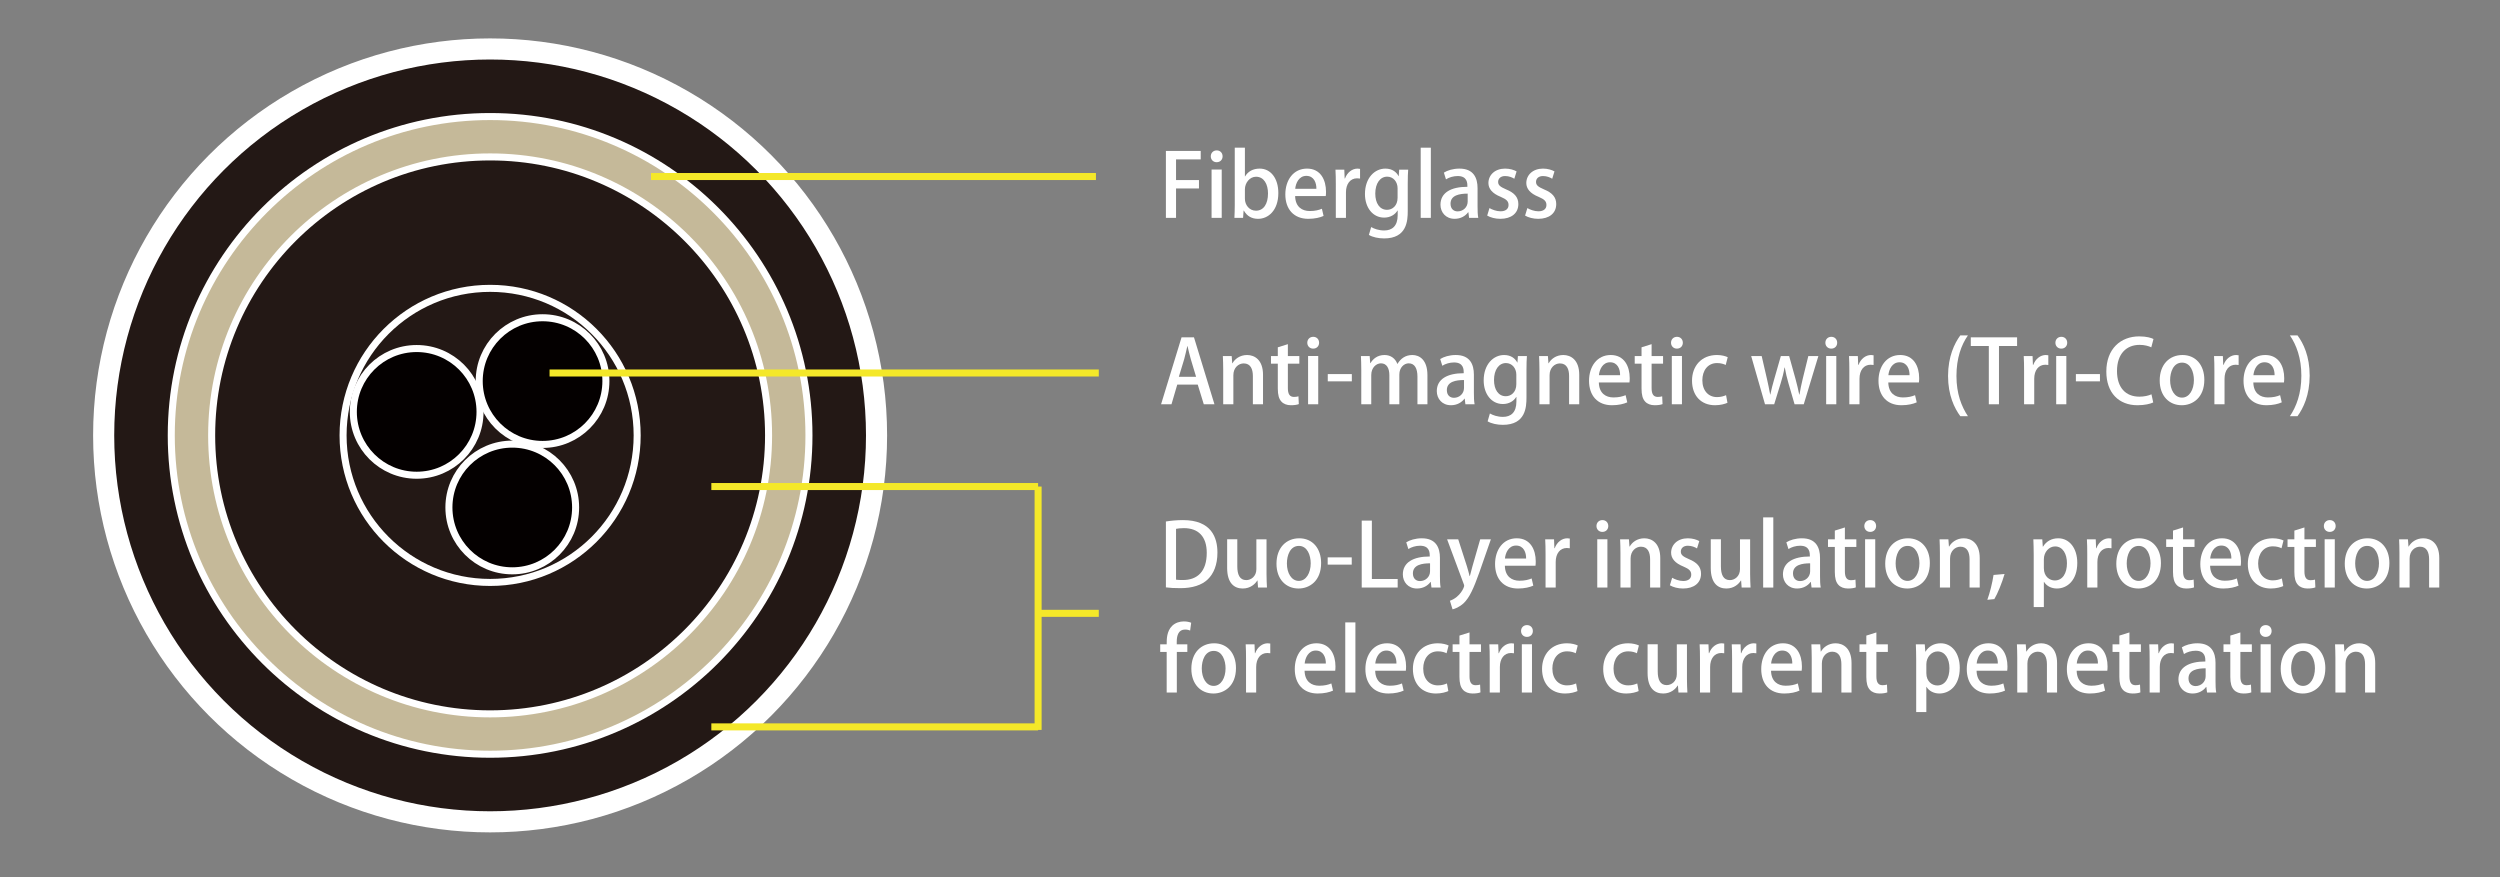 <?xml version="1.0" encoding="utf-8"?>
<!-- Generator: Adobe Illustrator 16.0.0, SVG Export Plug-In . SVG Version: 6.00 Build 0)  -->
<!DOCTYPE svg PUBLIC "-//W3C//DTD SVG 1.1//EN" "http://www.w3.org/Graphics/SVG/1.1/DTD/svg11.dtd">
<svg version="1.1" id="圖層_1" xmlns="http://www.w3.org/2000/svg" xmlns:xlink="http://www.w3.org/1999/xlink" x="0px" y="0px"
	 width="800px" height="280.682px" viewBox="0 0 800 280.682" enable-background="new 0 0 800 280.682" xml:space="preserve">
<rect x="0" y="0" width="800" height="280.682" fill="#808080" stroke="none"/>
<line fill="none" stroke="#F4E829" stroke-width="2.251" stroke-miterlimit="10" x1="89.198" y1="235.261" x2="207.267" y2="235.261"/>
<circle fill="#231815" stroke="#FFFFFF" stroke-width="6.753" stroke-miterlimit="10" cx="156.834" cy="139.326" r="123.661"/>
<circle fill="#C5B999" stroke="#FFFFFF" stroke-width="2.251" stroke-miterlimit="10" cx="156.835" cy="139.326" r="102.03"/>
<path fill="#231815" stroke="#FFFFFF" stroke-width="2.251" stroke-miterlimit="10" d="M245.943,139.326
	c0,49.216-39.896,89.111-89.107,89.111c-49.215,0-89.105-39.896-89.105-89.111c0-49.21,39.89-89.11,89.105-89.11
	C206.047,50.215,245.943,90.115,245.943,139.326z"/>
<circle fill="#231815" stroke="#FFFFFF" stroke-width="2.251" stroke-miterlimit="10" cx="156.837" cy="139.326" r="47.054"/>
<circle fill="#040000" stroke="#FFFFFF" stroke-width="2.251" stroke-miterlimit="10" cx="173.619" cy="121.948" r="20.271"/>
<circle fill="#040000" stroke="#FFFFFF" stroke-width="2.251" stroke-miterlimit="10" cx="133.337" cy="131.803" r="20.272"/>
<circle fill="#040000" stroke="#FFFFFF" stroke-width="2.251" stroke-miterlimit="10" cx="163.924" cy="162.39" r="20.272"/>
<line fill="none" stroke="#F4E829" stroke-width="2.251" stroke-miterlimit="10" x1="175.856" y1="119.359" x2="351.612" y2="119.359"/>
<line fill="none" stroke="#F4E829" stroke-width="2.251" stroke-miterlimit="10" x1="227.629" y1="155.694" x2="332.191" y2="155.694"/>
<line fill="none" stroke="#F4E829" stroke-width="2.251" stroke-miterlimit="10" x1="227.629" y1="232.602" x2="332.191" y2="232.602"/>
<g>
	<g enable-background="new    ">
		<path fill="#FFFFFF" d="M388.625,129.367h-3.416l-1.932-6.3h-6.552l-1.848,6.3h-3.332l6.552-21.42h3.976L388.625,129.367z
			 M382.746,120.575l-1.68-5.6c-0.392-1.4-0.756-2.912-1.064-4.229h-0.056c-0.308,1.316-0.644,2.884-1.008,4.2l-1.708,5.628H382.746
			z"/>
		<path fill="#FFFFFF" d="M404.166,129.367h-3.248v-9.044c0-2.184-0.729-4.032-2.94-4.032c-1.596,0-3.304,1.316-3.304,3.78v9.296
			h-3.248V118.28c0-1.708-0.056-3.024-0.112-4.34h2.828l0.168,2.296h0.084c0.728-1.316,2.352-2.632,4.676-2.632
			c2.408,0,5.097,1.567,5.097,6.328V129.367z"/>
		<path fill="#FFFFFF" d="M408.897,111.14l3.22-1.009v3.809h3.668v2.436h-3.668v7.813c0,1.903,0.588,2.828,1.961,2.828
			c0.644,0,1.035-0.084,1.428-0.196l0.111,2.492c-0.56,0.224-1.428,0.363-2.52,0.363c-1.288,0-2.38-0.42-3.053-1.176
			c-0.783-0.84-1.147-2.128-1.147-4.144v-7.98h-2.184v-2.436h2.184V111.14z"/>
		<path fill="#FFFFFF" d="M420.209,111.56c-1.119,0-1.876-0.84-1.876-1.876c0-1.093,0.784-1.904,1.904-1.904
			s1.876,0.812,1.876,1.904C422.113,110.72,421.385,111.56,420.209,111.56z M421.833,129.367h-3.248v-15.456h3.248V129.367z"/>
		<path fill="#FFFFFF" d="M424.885,119.707h7.7v2.324h-7.7V119.707z"/>
		<path fill="#FFFFFF" d="M456.776,129.367h-3.192v-8.82c0-2.575-0.84-4.283-2.799-4.283c-1.484,0-2.996,1.344-2.996,3.584v9.52
			h-3.192v-9.296c0-2.156-0.812-3.808-2.688-3.808c-1.455,0-3.107,1.315-3.107,3.752v9.352h-3.192V118.28
			c0-1.736-0.056-3.024-0.112-4.34h2.801l0.168,2.268h0.084c0.756-1.288,2.156-2.604,4.508-2.604c1.96,0,3.443,1.092,4.088,2.828
			h0.057c1.035-1.708,2.547-2.828,4.76-2.828c2.295,0,4.815,1.567,4.815,6.439V129.367z"/>
		<path fill="#FFFFFF" d="M471.645,125.699c0,1.316,0.027,2.66,0.225,3.668h-2.94l-0.224-1.792h-0.084
			c-0.869,1.204-2.381,2.1-4.313,2.1c-2.884,0-4.536-2.128-4.536-4.508c0-3.836,3.332-5.74,8.624-5.74c0-1.147,0-3.443-3.107-3.443
			c-1.373,0-2.772,0.42-3.752,1.063l-0.672-2.155c1.092-0.7,2.912-1.288,4.983-1.288c4.536,0,5.796,2.996,5.796,6.271V125.699z
			 M468.48,121.612c-2.548,0-5.488,0.476-5.488,3.22c0,1.708,1.064,2.464,2.269,2.464c1.764,0,3.22-1.344,3.22-3.136V121.612z"/>
		<path fill="#FFFFFF" d="M488.612,113.94c-0.084,1.092-0.14,2.38-0.14,4.452v8.792c0,3.08-0.252,8.764-7.561,8.764
			c-1.792,0-3.668-0.393-4.872-1.12l0.728-2.52c0.953,0.56,2.437,1.092,4.172,1.092c2.521,0,4.313-1.4,4.313-4.9v-1.483h-0.056
			c-0.784,1.315-2.296,2.268-4.284,2.268c-3.641,0-6.132-3.22-6.132-7.532c0-5.235,3.164-8.147,6.524-8.147
			c2.295,0,3.584,1.176,4.228,2.408h0.056l0.141-2.072H488.612z M485.225,119.904c0-2.044-1.345-3.724-3.332-3.724
			c-2.24,0-3.809,2.128-3.809,5.432c0,3.023,1.372,5.18,3.78,5.18c1.68,0,3.36-1.288,3.36-3.864V119.904z"/>
		<path fill="#FFFFFF" d="M505.356,129.367h-3.248v-9.044c0-2.184-0.728-4.032-2.94-4.032c-1.596,0-3.304,1.316-3.304,3.78v9.296
			h-3.248V118.28c0-1.708-0.056-3.024-0.112-4.34h2.828l0.168,2.296h0.084c0.729-1.316,2.353-2.632,4.676-2.632
			c2.408,0,5.097,1.567,5.097,6.328V129.367z"/>
		<path fill="#FFFFFF" d="M520.729,128.751c-1.092,0.504-2.801,0.924-4.9,0.924c-4.648,0-7.336-3.107-7.336-7.812
			c0-4.592,2.576-8.26,6.943-8.26c4.34,0,6.076,3.611,6.076,7.42c0,0.532-0.027,0.979-0.084,1.372h-9.8
			c0.084,3.472,2.24,4.788,4.677,4.788c1.707,0,2.883-0.309,3.891-0.729L520.729,128.751z M518.432,120.072
			c0.028-1.848-0.728-4.144-3.22-4.144c-2.38,0-3.388,2.352-3.556,4.144H518.432z"/>
		<path fill="#FFFFFF" d="M525.292,111.14l3.22-1.009v3.809h3.668v2.436h-3.668v7.813c0,1.903,0.588,2.828,1.961,2.828
			c0.644,0,1.035-0.084,1.428-0.196l0.111,2.492c-0.56,0.224-1.428,0.363-2.52,0.363c-1.288,0-2.38-0.42-3.053-1.176
			c-0.783-0.84-1.147-2.128-1.147-4.144v-7.98h-2.184v-2.436h2.184V111.14z"/>
		<path fill="#FFFFFF" d="M536.604,111.56c-1.119,0-1.876-0.84-1.876-1.876c0-1.093,0.784-1.904,1.904-1.904
			s1.876,0.812,1.876,1.904C538.508,110.72,537.779,111.56,536.604,111.56z M538.228,129.367h-3.248v-15.456h3.248V129.367z"/>
		<path fill="#FFFFFF" d="M552.787,128.892c-0.728,0.336-2.184,0.783-3.976,0.783c-4.452,0-7.364-3.052-7.364-7.867
			c0-4.677,3.024-8.204,7.98-8.204c1.484,0,2.771,0.363,3.443,0.7l-0.644,2.491c-0.56-0.279-1.456-0.615-2.772-0.615
			c-3.023,0-4.703,2.464-4.703,5.487c0,3.389,1.988,5.404,4.676,5.404c1.288,0,2.184-0.308,2.912-0.616L552.787,128.892z"/>
		<path fill="#FFFFFF" d="M581.879,113.94l-4.676,15.428h-2.939l-1.988-6.832c-0.477-1.624-0.813-3.108-1.148-4.928h-0.084
			c-0.308,1.848-0.728,3.416-1.203,4.956l-2.101,6.804h-2.94l-4.424-15.428h3.36l1.708,7.392c0.364,1.652,0.729,3.304,1.008,4.928
			h0.057c0.308-1.596,0.783-3.304,1.231-4.899l2.128-7.42h2.66l2.016,7.252c0.477,1.792,0.896,3.443,1.205,5.067h0.084
			c0.252-1.596,0.615-3.248,1.035-5.04l1.792-7.279H581.879z"/>
		<path fill="#FFFFFF" d="M585.995,111.56c-1.12,0-1.876-0.84-1.876-1.876c0-1.093,0.784-1.904,1.904-1.904
			c1.119,0,1.876,0.812,1.876,1.904C587.899,110.72,587.172,111.56,585.995,111.56z M587.619,129.367h-3.248v-15.456h3.248V129.367z
			"/>
		<path fill="#FFFFFF" d="M599.547,116.795c-0.279-0.056-0.588-0.084-0.951-0.084c-2.185,0-3.557,1.792-3.557,4.48v8.176h-3.248
			v-10.724c0-1.792-0.027-3.276-0.111-4.704h2.828l0.111,2.828h0.112c0.7-1.96,2.323-3.164,4.004-3.164
			c0.308,0,0.532,0.027,0.812,0.084V116.795z"/>
		<path fill="#FFFFFF" d="M613.352,128.751c-1.092,0.504-2.801,0.924-4.9,0.924c-4.648,0-7.336-3.107-7.336-7.812
			c0-4.592,2.576-8.26,6.943-8.26c4.34,0,6.076,3.611,6.076,7.42c0,0.532-0.027,0.979-0.084,1.372h-9.8
			c0.084,3.472,2.24,4.788,4.677,4.788c1.707,0,2.883-0.309,3.891-0.729L613.352,128.751z M611.055,120.072
			c0.028-1.848-0.728-4.144-3.22-4.144c-2.38,0-3.388,2.352-3.556,4.144H611.055z"/>
		<path fill="#FFFFFF" d="M627.295,133.175c-1.877-2.548-3.92-6.691-3.92-12.88c0.027-6.244,2.043-10.388,3.92-12.964h2.436
			c-2.1,3.024-3.668,7.225-3.668,12.992c0,5.656,1.624,9.771,3.668,12.852H627.295z"/>
		<path fill="#FFFFFF" d="M645.467,110.72h-5.797v18.647h-3.248V110.72h-5.768v-2.772h14.813V110.72z"/>
		<path fill="#FFFFFF" d="M655.463,116.795c-0.281-0.056-0.589-0.084-0.953-0.084c-2.184,0-3.556,1.792-3.556,4.48v8.176h-3.248
			v-10.724c0-1.792-0.028-3.276-0.112-4.704h2.828l0.112,2.828h0.112c0.699-1.96,2.324-3.164,4.004-3.164
			c0.308,0,0.531,0.027,0.813,0.084V116.795z"/>
		<path fill="#FFFFFF" d="M659.605,111.56c-1.119,0-1.876-0.84-1.876-1.876c0-1.093,0.784-1.904,1.904-1.904
			s1.876,0.812,1.876,1.904C661.51,110.72,660.781,111.56,659.605,111.56z M661.229,129.367h-3.248v-15.456h3.248V129.367z"/>
		<path fill="#FFFFFF" d="M664.282,119.707h7.7v2.324h-7.7V119.707z"/>
		<path fill="#FFFFFF" d="M689.033,128.78c-0.896,0.448-2.716,0.896-5.039,0.896c-5.965,0-9.969-3.947-9.969-10.779
			c0-7.28,4.592-11.256,10.528-11.256c2.464,0,3.976,0.531,4.563,0.84l-0.699,2.66c-0.896-0.42-2.156-0.784-3.752-0.784
			c-4.145,0-7.225,2.8-7.225,8.372c0,5.264,2.744,8.204,7.168,8.204c1.456,0,2.939-0.309,3.864-0.757L689.033,128.78z"/>
		<path fill="#FFFFFF" d="M705.385,121.528c0,5.768-3.752,8.147-7.224,8.147c-4.004,0-7.056-2.939-7.056-7.924
			c0-5.208,3.191-8.147,7.279-8.147C702.613,113.604,705.385,116.795,705.385,121.528z M698.273,116.039
			c-2.772,0-3.836,2.968-3.836,5.628c0,3.024,1.428,5.572,3.808,5.572c2.353,0,3.808-2.548,3.808-5.628
			C702.053,119.064,700.989,116.039,698.273,116.039z"/>
		<path fill="#FFFFFF" d="M716.361,116.795c-0.28-0.056-0.588-0.084-0.952-0.084c-2.185,0-3.556,1.792-3.556,4.48v8.176h-3.248
			v-10.724c0-1.792-0.028-3.276-0.112-4.704h2.828l0.112,2.828h0.111c0.7-1.96,2.324-3.164,4.004-3.164
			c0.309,0,0.532,0.027,0.813,0.084V116.795z"/>
		<path fill="#FFFFFF" d="M730.164,128.751c-1.092,0.504-2.799,0.924-4.899,0.924c-4.647,0-7.336-3.107-7.336-7.812
			c0-4.592,2.575-8.26,6.944-8.26c4.34,0,6.076,3.611,6.076,7.42c0,0.532-0.029,0.979-0.084,1.372h-9.801
			c0.084,3.472,2.24,4.788,4.676,4.788c1.709,0,2.885-0.309,3.893-0.729L730.164,128.751z M727.869,120.072
			c0.027-1.848-0.729-4.144-3.221-4.144c-2.38,0-3.388,2.352-3.556,4.144H727.869z"/>
		<path fill="#FFFFFF" d="M735.205,107.331c1.875,2.521,3.892,6.636,3.892,12.908c-0.028,6.244-2.017,10.332-3.892,12.936h-2.437
			c2.044-3.023,3.668-7.224,3.668-12.936s-1.596-9.856-3.668-12.908H735.205z"/>
	</g>
</g>
<g>
	<g enable-background="new    ">
		<path fill="#FFFFFF" d="M373.086,69.716v-21.42h11.144v2.716h-7.896v6.608h7.336v2.688h-7.336v9.408H373.086z"/>
		<path fill="#FFFFFF" d="M389.326,51.908c-1.12,0-1.876-0.84-1.876-1.876c0-1.093,0.784-1.904,1.904-1.904
			c1.12,0,1.876,0.812,1.876,1.904C391.23,51.069,390.502,51.908,389.326,51.908z M390.95,69.716h-3.248V54.26h3.248V69.716z"/>
		<path fill="#FFFFFF" d="M398.426,56.445c0.924-1.568,2.52-2.492,4.676-2.492c3.528,0,5.965,3.107,5.965,7.812
			c0,5.628-3.277,8.26-6.469,8.26c-1.988,0-3.528-0.812-4.564-2.632h-0.084l-0.168,2.324h-2.772
			c0.056-1.036,0.112-2.716,0.112-4.116V47.26h3.248v9.185H398.426z M398.37,63.613c0,1.96,1.4,3.808,3.529,3.808
			c2.491,0,3.863-2.212,3.863-5.516c0-2.912-1.26-5.349-3.836-5.349c-2.044,0-3.556,1.988-3.556,4.032V63.613z"/>
		<path fill="#FFFFFF" d="M423.541,69.1c-1.092,0.504-2.799,0.924-4.899,0.924c-4.647,0-7.336-3.107-7.336-7.812
			c0-4.592,2.575-8.26,6.944-8.26c4.34,0,6.076,3.611,6.076,7.42c0,0.532-0.029,0.979-0.084,1.372h-9.801
			c0.084,3.472,2.24,4.788,4.676,4.788c1.709,0,2.885-0.309,3.893-0.729L423.541,69.1z M421.246,60.42
			c0.027-1.848-0.729-4.144-3.221-4.144c-2.38,0-3.388,2.352-3.556,4.144H421.246z"/>
		<path fill="#FFFFFF" d="M435.218,57.144c-0.28-0.056-0.589-0.084-0.952-0.084c-2.184,0-3.557,1.792-3.557,4.48v8.176h-3.248
			V58.992c0-1.792-0.027-3.276-0.111-4.704h2.828l0.111,2.828h0.113c0.699-1.96,2.323-3.164,4.004-3.164
			c0.307,0,0.531,0.027,0.812,0.084V57.144z"/>
		<path fill="#FFFFFF" d="M450.617,54.288c-0.084,1.092-0.14,2.38-0.14,4.452v8.792c0,3.08-0.252,8.764-7.56,8.764
			c-1.793,0-3.668-0.393-4.873-1.12l0.729-2.52c0.952,0.56,2.436,1.092,4.172,1.092c2.52,0,4.313-1.4,4.313-4.9v-1.483h-0.057
			c-0.783,1.315-2.296,2.268-4.283,2.268c-3.641,0-6.133-3.22-6.133-7.532c0-5.235,3.164-8.147,6.524-8.147
			c2.296,0,3.584,1.176,4.228,2.408h0.057l0.14-2.072H450.617z M447.229,60.252c0-2.044-1.345-3.724-3.332-3.724
			c-2.239,0-3.808,2.128-3.808,5.432c0,3.023,1.371,5.18,3.779,5.18c1.68,0,3.36-1.288,3.36-3.864V60.252z"/>
		<path fill="#FFFFFF" d="M457.869,69.716h-3.248V47.26h3.248V69.716z"/>
		<path fill="#FFFFFF" d="M472.82,66.048c0,1.316,0.028,2.66,0.225,3.668h-2.939l-0.225-1.792h-0.084
			c-0.868,1.204-2.38,2.1-4.313,2.1c-2.883,0-4.535-2.128-4.535-4.508c0-3.836,3.332-5.74,8.623-5.74c0-1.147,0-3.443-3.107-3.443
			c-1.372,0-2.771,0.42-3.752,1.063l-0.672-2.155c1.092-0.7,2.912-1.288,4.984-1.288c4.535,0,5.795,2.996,5.795,6.271V66.048z
			 M469.656,61.96c-2.547,0-5.487,0.476-5.487,3.22c0,1.708,1.063,2.464,2.269,2.464c1.764,0,3.219-1.344,3.219-3.136V61.96z"/>
		<path fill="#FFFFFF" d="M484.581,57.2c-0.616-0.393-1.681-0.868-2.94-0.868c-1.455,0-2.24,0.84-2.24,1.876
			c0,1.063,0.701,1.596,2.576,2.408c2.549,1.035,3.893,2.436,3.893,4.676c0,2.968-2.268,4.731-5.768,4.731
			c-1.625,0-3.164-0.42-4.201-1.035l0.729-2.408c0.784,0.476,2.212,1.036,3.527,1.036c1.736,0,2.576-0.841,2.576-2.017
			s-0.644-1.819-2.492-2.604c-2.743-1.092-3.947-2.632-3.947-4.424c0-2.576,2.1-4.62,5.348-4.62c1.512,0,2.828,0.42,3.668,0.896
			L484.581,57.2z"/>
		<path fill="#FFFFFF" d="M496.705,57.2c-0.616-0.393-1.68-0.868-2.939-0.868c-1.457,0-2.24,0.84-2.24,1.876
			c0,1.063,0.699,1.596,2.576,2.408c2.547,1.035,3.891,2.436,3.891,4.676c0,2.968-2.268,4.731-5.768,4.731
			c-1.623,0-3.164-0.42-4.199-1.035l0.728-2.408c0.784,0.476,2.212,1.036,3.528,1.036c1.736,0,2.576-0.841,2.576-2.017
			s-0.645-1.819-2.492-2.604c-2.744-1.092-3.948-2.632-3.948-4.424c0-2.576,2.101-4.62,5.349-4.62c1.512,0,2.827,0.42,3.668,0.896
			L496.705,57.2z"/>
	</g>
</g>
<g>
	<g enable-background="new    ">
		<path fill="#FFFFFF" d="M373.086,166.877c1.54-0.252,3.444-0.448,5.46-0.448c9.128,0,11.032,5.628,11.032,10.388v0.028
			c0,3.892-1.204,6.72-3.08,8.54c-1.932,1.876-4.984,2.828-8.764,2.828c-1.904,0-3.444-0.084-4.648-0.252V166.877z M376.333,185.497
			c0.56,0.084,1.344,0.111,2.1,0.111c4.816,0.028,7.728-2.8,7.728-8.708c0-5.208-2.688-7.896-7.308-7.896
			c-1.12,0-1.96,0.111-2.52,0.224V185.497z"/>
		<path fill="#FFFFFF" d="M405.285,183.593c0,1.736,0.084,3.191,0.141,4.424h-2.856l-0.168-2.24h-0.084
			c-0.644,1.064-2.156,2.548-4.648,2.548c-2.66,0-4.984-1.651-4.984-6.579v-9.185h3.248v8.652c0,2.66,0.756,4.424,2.884,4.424
			c1.484,0,3.22-1.176,3.22-3.5v-9.548h3.248V183.593z"/>
		<path fill="#FFFFFF" d="M422.758,180.177c0,5.768-3.752,8.147-7.225,8.147c-4.004,0-7.057-2.939-7.057-7.924
			c0-5.208,3.193-8.147,7.281-8.147C419.985,172.253,422.758,175.445,422.758,180.177z M415.645,174.689
			c-2.771,0-3.836,2.968-3.836,5.628c0,3.024,1.429,5.572,3.809,5.572c2.352,0,3.809-2.548,3.809-5.628
			C419.426,177.713,418.361,174.689,415.645,174.689z"/>
		<path fill="#FFFFFF" d="M424.857,178.357h7.699v2.324h-7.699V178.357z"/>
		<path fill="#FFFFFF" d="M447.257,188.017h-11.508v-21.42h3.247v18.676h8.261V188.017z"/>
		<path fill="#FFFFFF" d="M460.78,184.349c0,1.316,0.028,2.66,0.224,3.668h-2.939l-0.225-1.792h-0.084
			c-0.867,1.204-2.379,2.1-4.312,2.1c-2.884,0-4.536-2.128-4.536-4.508c0-3.836,3.332-5.74,8.624-5.74c0-1.147,0-3.443-3.108-3.443
			c-1.371,0-2.771,0.42-3.752,1.063L450,173.541c1.092-0.7,2.912-1.288,4.984-1.288c4.536,0,5.796,2.996,5.796,6.271V184.349z
			 M457.616,180.261c-2.548,0-5.487,0.476-5.487,3.22c0,1.708,1.063,2.464,2.268,2.464c1.764,0,3.22-1.344,3.22-3.136V180.261z"/>
		<path fill="#FFFFFF" d="M477.076,172.589l-3.724,10.695c-1.82,5.068-3.108,7.925-4.956,9.717c-1.4,1.287-2.828,1.819-3.584,1.987
			l-0.84-2.744c3.359-1.203,4.563-4.34,4.563-4.76c0-0.168-0.028-0.364-0.168-0.672l-5.292-14.224h3.557l2.799,8.68
			c0.309,1.008,0.617,2.184,0.841,3.08h0.084c0.224-0.896,0.532-2.044,0.812-3.08l2.492-8.68H477.076z"/>
		<path fill="#FFFFFF" d="M490.656,187.401c-1.092,0.504-2.801,0.924-4.9,0.924c-4.648,0-7.336-3.107-7.336-7.812
			c0-4.592,2.576-8.26,6.943-8.26c4.34,0,6.076,3.611,6.076,7.42c0,0.532-0.027,0.979-0.084,1.372h-9.8
			c0.084,3.472,2.24,4.788,4.677,4.788c1.707,0,2.883-0.309,3.891-0.729L490.656,187.401z M488.359,178.721
			c0.028-1.848-0.728-4.144-3.22-4.144c-2.38,0-3.388,2.352-3.556,4.144H488.359z"/>
		<path fill="#FFFFFF" d="M502.332,175.445c-0.28-0.056-0.588-0.084-0.952-0.084c-2.185,0-3.556,1.792-3.556,4.48v8.176h-3.248
			v-10.724c0-1.792-0.028-3.276-0.112-4.704h2.828l0.112,2.828h0.111c0.7-1.96,2.324-3.164,4.004-3.164
			c0.309,0,0.532,0.027,0.813,0.084V175.445z"/>
		<path fill="#FFFFFF" d="M512.748,170.209c-1.12,0-1.877-0.84-1.877-1.876c0-1.093,0.785-1.904,1.904-1.904
			c1.12,0,1.877,0.812,1.877,1.904C514.652,169.369,513.924,170.209,512.748,170.209z M514.371,188.017h-3.248v-15.456h3.248
			V188.017z"/>
		<path fill="#FFFFFF" d="M531.283,188.017h-3.248v-9.044c0-2.184-0.728-4.032-2.939-4.032c-1.596,0-3.305,1.316-3.305,3.78v9.296
			h-3.248v-11.088c0-1.708-0.055-3.024-0.111-4.34h2.828l0.168,2.296h0.084c0.729-1.316,2.352-2.632,4.676-2.632
			c2.408,0,5.096,1.567,5.096,6.328V188.017z"/>
		<path fill="#FFFFFF" d="M543.044,175.501c-0.616-0.393-1.681-0.868-2.94-0.868c-1.455,0-2.24,0.84-2.24,1.876
			c0,1.063,0.701,1.596,2.576,2.408c2.549,1.035,3.893,2.436,3.893,4.676c0,2.968-2.268,4.731-5.768,4.731
			c-1.625,0-3.164-0.42-4.201-1.035l0.729-2.408c0.784,0.476,2.212,1.036,3.527,1.036c1.736,0,2.576-0.841,2.576-2.017
			s-0.644-1.819-2.492-2.604c-2.743-1.092-3.947-2.632-3.947-4.424c0-2.576,2.1-4.62,5.348-4.62c1.512,0,2.828,0.42,3.668,0.896
			L543.044,175.501z"/>
		<path fill="#FFFFFF" d="M560.039,183.593c0,1.736,0.084,3.191,0.141,4.424h-2.855l-0.168-2.24h-0.084
			c-0.645,1.064-2.156,2.548-4.648,2.548c-2.66,0-4.984-1.651-4.984-6.579v-9.185h3.248v8.652c0,2.66,0.756,4.424,2.885,4.424
			c1.483,0,3.22-1.176,3.22-3.5v-9.548h3.247V183.593z"/>
		<path fill="#FFFFFF" d="M567.459,188.017h-3.248v-22.456h3.248V188.017z"/>
		<path fill="#FFFFFF" d="M582.41,184.349c0,1.316,0.028,2.66,0.225,3.668h-2.939l-0.225-1.792h-0.084
			c-0.868,1.204-2.38,2.1-4.313,2.1c-2.883,0-4.535-2.128-4.535-4.508c0-3.836,3.332-5.74,8.623-5.74c0-1.147,0-3.443-3.107-3.443
			c-1.372,0-2.771,0.42-3.752,1.063l-0.672-2.155c1.092-0.7,2.912-1.288,4.984-1.288c4.535,0,5.795,2.996,5.795,6.271V184.349z
			 M579.246,180.261c-2.547,0-5.487,0.476-5.487,3.22c0,1.708,1.063,2.464,2.269,2.464c1.764,0,3.219-1.344,3.219-3.136V180.261z"/>
		<path fill="#FFFFFF" d="M587.143,169.789l3.221-1.009v3.809h3.668v2.436h-3.668v7.813c0,1.903,0.588,2.828,1.959,2.828
			c0.645,0,1.037-0.084,1.428-0.196l0.113,2.492c-0.561,0.224-1.429,0.363-2.521,0.363c-1.288,0-2.38-0.42-3.052-1.176
			c-0.784-0.84-1.148-2.128-1.148-4.144v-7.98h-2.184v-2.436h2.184V169.789z"/>
		<path fill="#FFFFFF" d="M598.455,170.209c-1.12,0-1.877-0.84-1.877-1.876c0-1.093,0.785-1.904,1.904-1.904
			c1.12,0,1.877,0.812,1.877,1.904C600.359,169.369,599.631,170.209,598.455,170.209z M600.078,188.017h-3.248v-15.456h3.248
			V188.017z"/>
		<path fill="#FFFFFF" d="M617.551,180.177c0,5.768-3.752,8.147-7.225,8.147c-4.004,0-7.056-2.939-7.056-7.924
			c0-5.208,3.192-8.147,7.28-8.147C614.779,172.253,617.551,175.445,617.551,180.177z M610.438,174.689
			c-2.772,0-3.836,2.968-3.836,5.628c0,3.024,1.429,5.572,3.808,5.572c2.353,0,3.809-2.548,3.809-5.628
			C614.219,177.713,613.154,174.689,610.438,174.689z"/>
		<path fill="#FFFFFF" d="M633.51,188.017h-3.248v-9.044c0-2.184-0.728-4.032-2.939-4.032c-1.596,0-3.305,1.316-3.305,3.78v9.296
			h-3.248v-11.088c0-1.708-0.055-3.024-0.111-4.34h2.828l0.168,2.296h0.084c0.729-1.316,2.352-2.632,4.676-2.632
			c2.408,0,5.096,1.567,5.096,6.328V188.017z"/>
		<path fill="#FFFFFF" d="M641.463,183.677c-0.813,2.8-2.213,6.271-3.276,8.036l-2.24,0.224c0.784-2.128,1.624-5.488,1.988-7.952
			L641.463,183.677z"/>
		<path fill="#FFFFFF" d="M653.754,174.941c1.064-1.735,2.744-2.688,4.9-2.688c3.473,0,6.076,3.08,6.076,7.868
			c0,5.655-3.276,8.203-6.523,8.203c-1.849,0-3.361-0.867-4.117-2.128h-0.056v8.064h-3.248v-16.688c0-2.016-0.056-3.611-0.112-4.983
			h2.856l0.168,2.352H653.754z M654.034,181.801c0,2.771,1.904,3.948,3.5,3.948c2.521,0,3.892-2.324,3.892-5.517
			c0-2.939-1.315-5.376-3.808-5.376c-1.932,0-3.584,1.82-3.584,4.088V181.801z"/>
		<path fill="#FFFFFF" d="M675.678,175.445c-0.279-0.056-0.588-0.084-0.951-0.084c-2.185,0-3.557,1.792-3.557,4.48v8.176h-3.248
			v-10.724c0-1.792-0.027-3.276-0.111-4.704h2.828l0.111,2.828h0.112c0.7-1.96,2.323-3.164,4.004-3.164
			c0.308,0,0.532,0.027,0.812,0.084V175.445z"/>
		<path fill="#FFFFFF" d="M691.498,180.177c0,5.768-3.752,8.147-7.225,8.147c-4.004,0-7.056-2.939-7.056-7.924
			c0-5.208,3.192-8.147,7.28-8.147C688.727,172.253,691.498,175.445,691.498,180.177z M684.386,174.689
			c-2.772,0-3.836,2.968-3.836,5.628c0,3.024,1.429,5.572,3.808,5.572c2.353,0,3.809-2.548,3.809-5.628
			C688.166,177.713,687.102,174.689,684.386,174.689z"/>
		<path fill="#FFFFFF" d="M695.361,169.789l3.221-1.009v3.809h3.668v2.436h-3.668v7.813c0,1.903,0.588,2.828,1.959,2.828
			c0.645,0,1.037-0.084,1.428-0.196l0.113,2.492c-0.561,0.224-1.429,0.363-2.521,0.363c-1.288,0-2.38-0.42-3.052-1.176
			c-0.784-0.84-1.148-2.128-1.148-4.144v-7.98h-2.184v-2.436h2.184V169.789z"/>
		<path fill="#FFFFFF" d="M716.334,187.401c-1.092,0.504-2.801,0.924-4.9,0.924c-4.648,0-7.336-3.107-7.336-7.812
			c0-4.592,2.576-8.26,6.943-8.26c4.34,0,6.076,3.611,6.076,7.42c0,0.532-0.027,0.979-0.084,1.372h-9.8
			c0.084,3.472,2.24,4.788,4.677,4.788c1.707,0,2.883-0.309,3.891-0.729L716.334,187.401z M714.037,178.721
			c0.028-1.848-0.728-4.144-3.22-4.144c-2.38,0-3.388,2.352-3.556,4.144H714.037z"/>
		<path fill="#FFFFFF" d="M730.642,187.541c-0.728,0.336-2.185,0.783-3.976,0.783c-4.452,0-7.364-3.052-7.364-7.867
			c0-4.677,3.024-8.204,7.979-8.204c1.484,0,2.772,0.363,3.444,0.7l-0.644,2.491c-0.561-0.279-1.457-0.615-2.772-0.615
			c-3.024,0-4.704,2.464-4.704,5.487c0,3.389,1.988,5.404,4.676,5.404c1.289,0,2.185-0.308,2.912-0.616L730.642,187.541z"/>
		<path fill="#FFFFFF" d="M734.197,169.789l3.22-1.009v3.809h3.668v2.436h-3.668v7.813c0,1.903,0.588,2.828,1.96,2.828
			c0.645,0,1.036-0.084,1.428-0.196l0.112,2.492c-0.56,0.224-1.429,0.363-2.521,0.363c-1.287,0-2.379-0.42-3.052-1.176
			c-0.784-0.84-1.147-2.128-1.147-4.144v-7.98h-2.184v-2.436h2.184V169.789z"/>
		<path fill="#FFFFFF" d="M745.509,170.209c-1.12,0-1.876-0.84-1.876-1.876c0-1.093,0.784-1.904,1.904-1.904
			c1.119,0,1.876,0.812,1.876,1.904C747.413,169.369,746.686,170.209,745.509,170.209z M747.133,188.017h-3.248v-15.456h3.248
			V188.017z"/>
		<path fill="#FFFFFF" d="M764.605,180.177c0,5.768-3.752,8.147-7.225,8.147c-4.004,0-7.057-2.939-7.057-7.924
			c0-5.208,3.193-8.147,7.281-8.147C761.833,172.253,764.605,175.445,764.605,180.177z M757.492,174.689
			c-2.771,0-3.836,2.968-3.836,5.628c0,3.024,1.429,5.572,3.809,5.572c2.352,0,3.809-2.548,3.809-5.628
			C761.273,177.713,760.209,174.689,757.492,174.689z"/>
		<path fill="#FFFFFF" d="M780.564,188.017h-3.248v-9.044c0-2.184-0.728-4.032-2.939-4.032c-1.596,0-3.305,1.316-3.305,3.78v9.296
			h-3.248v-11.088c0-1.708-0.055-3.024-0.111-4.34h2.828l0.168,2.296h0.084c0.729-1.316,2.352-2.632,4.676-2.632
			c2.408,0,5.096,1.567,5.096,6.328V188.017z"/>
		<path fill="#FFFFFF" d="M373.338,206.189c0-1.681,0-4.172,1.736-5.908c1.064-1.036,2.492-1.428,3.752-1.428
			c1.008,0,1.792,0.195,2.352,0.42l-0.336,2.492c-0.42-0.168-0.896-0.309-1.652-0.309c-2.016,0-2.632,1.82-2.632,3.893v0.84h3.388
			v2.436h-3.36v12.992h-3.248v-12.992h-2.072v-2.436H373.338z"/>
		<path fill="#FFFFFF" d="M395.513,213.777c0,5.768-3.752,8.147-7.224,8.147c-4.004,0-7.056-2.939-7.056-7.924
			c0-5.208,3.192-8.147,7.28-8.147C392.741,205.853,395.513,209.044,395.513,213.777z M388.401,208.288
			c-2.772,0-3.836,2.968-3.836,5.628c0,3.024,1.428,5.572,3.808,5.572c2.352,0,3.808-2.548,3.808-5.628
			C392.181,211.313,391.117,208.288,388.401,208.288z"/>
		<path fill="#FFFFFF" d="M406.489,209.044c-0.28-0.056-0.589-0.084-0.952-0.084c-2.184,0-3.557,1.792-3.557,4.48v8.176h-3.248
			v-10.724c0-1.792-0.028-3.276-0.112-4.704h2.828l0.111,2.828h0.113c0.699-1.96,2.323-3.164,4.004-3.164
			c0.307,0,0.531,0.027,0.812,0.084V209.044z"/>
		<path fill="#FFFFFF" d="M426.564,221c-1.092,0.504-2.799,0.924-4.899,0.924c-4.647,0-7.336-3.107-7.336-7.812
			c0-4.592,2.575-8.26,6.944-8.26c4.34,0,6.076,3.611,6.076,7.42c0,0.532-0.029,0.979-0.084,1.372h-9.801
			c0.084,3.472,2.24,4.788,4.676,4.788c1.709,0,2.885-0.309,3.893-0.729L426.564,221z M424.27,212.321
			c0.027-1.848-0.729-4.144-3.221-4.144c-2.38,0-3.388,2.352-3.556,4.144H424.27z"/>
		<path fill="#FFFFFF" d="M433.732,221.616h-3.248V199.16h3.248V221.616z"/>
		<path fill="#FFFFFF" d="M449.16,221c-1.092,0.504-2.799,0.924-4.899,0.924c-4.647,0-7.336-3.107-7.336-7.812
			c0-4.592,2.575-8.26,6.944-8.26c4.34,0,6.076,3.611,6.076,7.42c0,0.532-0.029,0.979-0.084,1.372h-9.801
			c0.084,3.472,2.24,4.788,4.676,4.788c1.709,0,2.885-0.309,3.893-0.729L449.16,221z M446.865,212.321
			c0.027-1.848-0.729-4.144-3.221-4.144c-2.38,0-3.388,2.352-3.556,4.144H446.865z"/>
		<path fill="#FFFFFF" d="M463.469,221.141c-0.729,0.336-2.184,0.783-3.977,0.783c-4.451,0-7.363-3.052-7.363-7.867
			c0-4.677,3.023-8.204,7.98-8.204c1.483,0,2.771,0.363,3.443,0.7l-0.645,2.491c-0.56-0.279-1.455-0.615-2.771-0.615
			c-3.023,0-4.704,2.464-4.704,5.487c0,3.389,1.988,5.404,4.677,5.404c1.287,0,2.184-0.308,2.911-0.616L463.469,221.141z"/>
		<path fill="#FFFFFF" d="M467.024,203.389l3.22-1.009v3.809h3.668v2.436h-3.668v7.813c0,1.903,0.588,2.828,1.961,2.828
			c0.644,0,1.035-0.084,1.428-0.196l0.111,2.492c-0.56,0.224-1.428,0.363-2.52,0.363c-1.288,0-2.38-0.42-3.053-1.176
			c-0.783-0.84-1.147-2.128-1.147-4.144v-7.98h-2.184v-2.436h2.184V203.389z"/>
		<path fill="#FFFFFF" d="M484.469,209.044c-0.281-0.056-0.589-0.084-0.953-0.084c-2.184,0-3.556,1.792-3.556,4.48v8.176h-3.248
			v-10.724c0-1.792-0.028-3.276-0.112-4.704h2.828l0.112,2.828h0.112c0.699-1.96,2.324-3.164,4.004-3.164
			c0.308,0,0.531,0.027,0.813,0.084V209.044z"/>
		<path fill="#FFFFFF" d="M488.611,203.809c-1.119,0-1.876-0.84-1.876-1.876c0-1.093,0.784-1.904,1.904-1.904
			s1.876,0.812,1.876,1.904C490.516,202.969,489.787,203.809,488.611,203.809z M490.235,221.616h-3.248V206.16h3.248V221.616z"/>
		<path fill="#FFFFFF" d="M504.796,221.141c-0.728,0.336-2.185,0.783-3.976,0.783c-4.452,0-7.364-3.052-7.364-7.867
			c0-4.677,3.024-8.204,7.979-8.204c1.484,0,2.772,0.363,3.444,0.7l-0.644,2.491c-0.561-0.279-1.457-0.615-2.772-0.615
			c-3.024,0-4.704,2.464-4.704,5.487c0,3.389,1.988,5.404,4.676,5.404c1.289,0,2.185-0.308,2.912-0.616L504.796,221.141z"/>
		<path fill="#FFFFFF" d="M524.367,221.141c-0.729,0.336-2.184,0.783-3.977,0.783c-4.451,0-7.363-3.052-7.363-7.867
			c0-4.677,3.023-8.204,7.98-8.204c1.483,0,2.771,0.363,3.443,0.7l-0.645,2.491c-0.56-0.279-1.455-0.615-2.771-0.615
			c-3.023,0-4.704,2.464-4.704,5.487c0,3.389,1.988,5.404,4.677,5.404c1.287,0,2.184-0.308,2.911-0.616L524.367,221.141z"/>
		<path fill="#FFFFFF" d="M539.822,217.193c0,1.736,0.084,3.191,0.141,4.424h-2.855l-0.168-2.24h-0.084
			c-0.645,1.064-2.156,2.548-4.648,2.548c-2.66,0-4.984-1.651-4.984-6.579v-9.185h3.248v8.652c0,2.66,0.756,4.424,2.885,4.424
			c1.483,0,3.22-1.176,3.22-3.5v-9.548h3.247V217.193z"/>
		<path fill="#FFFFFF" d="M551.751,209.044c-0.28-0.056-0.589-0.084-0.952-0.084c-2.184,0-3.557,1.792-3.557,4.48v8.176h-3.248
			v-10.724c0-1.792-0.027-3.276-0.111-4.704h2.828l0.111,2.828h0.113c0.699-1.96,2.323-3.164,4.004-3.164
			c0.307,0,0.531,0.027,0.812,0.084V209.044z"/>
		<path fill="#FFFFFF" d="M562.026,209.044c-0.28-0.056-0.589-0.084-0.952-0.084c-2.184,0-3.557,1.792-3.557,4.48v8.176h-3.248
			v-10.724c0-1.792-0.027-3.276-0.111-4.704h2.828l0.111,2.828h0.113c0.699-1.96,2.323-3.164,4.004-3.164
			c0.307,0,0.531,0.027,0.812,0.084V209.044z"/>
		<path fill="#FFFFFF" d="M575.83,221c-1.092,0.504-2.8,0.924-4.9,0.924c-4.647,0-7.336-3.107-7.336-7.812
			c0-4.592,2.576-8.26,6.944-8.26c4.34,0,6.076,3.611,6.076,7.42c0,0.532-0.028,0.979-0.084,1.372h-9.8
			c0.084,3.472,2.24,4.788,4.676,4.788c1.708,0,2.884-0.309,3.892-0.729L575.83,221z M573.534,212.321
			c0.028-1.848-0.728-4.144-3.22-4.144c-2.381,0-3.389,2.352-3.557,4.144H573.534z"/>
		<path fill="#FFFFFF" d="M592.49,221.616h-3.248v-9.044c0-2.184-0.729-4.032-2.939-4.032c-1.597,0-3.305,1.316-3.305,3.78v9.296
			h-3.248v-11.088c0-1.708-0.056-3.024-0.111-4.34h2.828l0.168,2.296h0.084c0.728-1.316,2.352-2.632,4.676-2.632
			c2.408,0,5.096,1.567,5.096,6.328V221.616z"/>
		<path fill="#FFFFFF" d="M597.222,203.389l3.22-1.009v3.809h3.668v2.436h-3.668v7.813c0,1.903,0.588,2.828,1.961,2.828
			c0.644,0,1.035-0.084,1.428-0.196l0.111,2.492c-0.56,0.224-1.428,0.363-2.52,0.363c-1.288,0-2.38-0.42-3.053-1.176
			c-0.783-0.84-1.147-2.128-1.147-4.144v-7.98h-2.184v-2.436h2.184V203.389z"/>
		<path fill="#FFFFFF" d="M616.15,208.54c1.063-1.735,2.744-2.688,4.899-2.688c3.472,0,6.076,3.08,6.076,7.868
			c0,5.655-3.276,8.203-6.524,8.203c-1.848,0-3.359-0.867-4.115-2.128h-0.057v8.064h-3.248v-16.688c0-2.016-0.056-3.611-0.111-4.983
			h2.855l0.168,2.352H616.15z M616.43,215.401c0,2.771,1.904,3.948,3.5,3.948c2.52,0,3.893-2.324,3.893-5.517
			c0-2.939-1.316-5.376-3.809-5.376c-1.932,0-3.584,1.82-3.584,4.088V215.401z"/>
		<path fill="#FFFFFF" d="M641.602,221c-1.092,0.504-2.8,0.924-4.9,0.924c-4.647,0-7.336-3.107-7.336-7.812
			c0-4.592,2.576-8.26,6.944-8.26c4.34,0,6.076,3.611,6.076,7.42c0,0.532-0.028,0.979-0.084,1.372h-9.8
			c0.084,3.472,2.24,4.788,4.676,4.788c1.708,0,2.884-0.309,3.892-0.729L641.602,221z M639.306,212.321
			c0.028-1.848-0.728-4.144-3.22-4.144c-2.381,0-3.389,2.352-3.557,4.144H639.306z"/>
		<path fill="#FFFFFF" d="M658.262,221.616h-3.248v-9.044c0-2.184-0.729-4.032-2.939-4.032c-1.597,0-3.305,1.316-3.305,3.78v9.296
			h-3.248v-11.088c0-1.708-0.056-3.024-0.111-4.34h2.828l0.168,2.296h0.084c0.728-1.316,2.352-2.632,4.676-2.632
			c2.408,0,5.096,1.567,5.096,6.328V221.616z"/>
		<path fill="#FFFFFF" d="M673.633,221c-1.092,0.504-2.799,0.924-4.899,0.924c-4.647,0-7.336-3.107-7.336-7.812
			c0-4.592,2.575-8.26,6.944-8.26c4.34,0,6.076,3.611,6.076,7.42c0,0.532-0.029,0.979-0.084,1.372h-9.801
			c0.084,3.472,2.24,4.788,4.676,4.788c1.709,0,2.885-0.309,3.893-0.729L673.633,221z M671.338,212.321
			c0.027-1.848-0.729-4.144-3.221-4.144c-2.38,0-3.388,2.352-3.556,4.144H671.338z"/>
		<path fill="#FFFFFF" d="M678.197,203.389l3.221-1.009v3.809h3.668v2.436h-3.668v7.813c0,1.903,0.588,2.828,1.959,2.828
			c0.645,0,1.037-0.084,1.428-0.196l0.113,2.492c-0.561,0.224-1.429,0.363-2.521,0.363c-1.288,0-2.38-0.42-3.052-1.176
			c-0.784-0.84-1.148-2.128-1.148-4.144v-7.98h-2.184v-2.436h2.184V203.389z"/>
		<path fill="#FFFFFF" d="M695.642,209.044c-0.28-0.056-0.589-0.084-0.952-0.084c-2.184,0-3.557,1.792-3.557,4.48v8.176h-3.248
			v-10.724c0-1.792-0.027-3.276-0.111-4.704h2.828l0.111,2.828h0.113c0.699-1.96,2.323-3.164,4.004-3.164
			c0.307,0,0.531,0.027,0.812,0.084V209.044z"/>
		<path fill="#FFFFFF" d="M708.969,217.948c0,1.316,0.027,2.66,0.225,3.668h-2.94l-0.224-1.792h-0.084
			c-0.869,1.204-2.381,2.1-4.313,2.1c-2.884,0-4.536-2.128-4.536-4.508c0-3.836,3.332-5.74,8.624-5.74c0-1.147,0-3.443-3.107-3.443
			c-1.373,0-2.772,0.42-3.752,1.063l-0.672-2.155c1.092-0.7,2.912-1.288,4.983-1.288c4.536,0,5.796,2.996,5.796,6.271V217.948z
			 M705.805,213.861c-2.548,0-5.488,0.476-5.488,3.22c0,1.708,1.064,2.464,2.269,2.464c1.764,0,3.22-1.344,3.22-3.136V213.861z"/>
		<path fill="#FFFFFF" d="M713.701,203.389l3.22-1.009v3.809h3.668v2.436h-3.668v7.813c0,1.903,0.588,2.828,1.96,2.828
			c0.645,0,1.036-0.084,1.428-0.196l0.112,2.492c-0.56,0.224-1.429,0.363-2.521,0.363c-1.287,0-2.379-0.42-3.052-1.176
			c-0.784-0.84-1.147-2.128-1.147-4.144v-7.98h-2.184v-2.436h2.184V203.389z"/>
		<path fill="#FFFFFF" d="M725.012,203.809c-1.119,0-1.875-0.84-1.875-1.876c0-1.093,0.783-1.904,1.904-1.904
			c1.119,0,1.875,0.812,1.875,1.904C726.916,202.969,726.188,203.809,725.012,203.809z M726.637,221.616h-3.248V206.16h3.248
			V221.616z"/>
		<path fill="#FFFFFF" d="M744.108,213.777c0,5.768-3.752,8.147-7.224,8.147c-4.004,0-7.057-2.939-7.057-7.924
			c0-5.208,3.192-8.147,7.28-8.147C741.336,205.853,744.108,209.044,744.108,213.777z M736.996,208.288
			c-2.771,0-3.836,2.968-3.836,5.628c0,3.024,1.428,5.572,3.809,5.572c2.352,0,3.808-2.548,3.808-5.628
			C740.776,211.313,739.713,208.288,736.996,208.288z"/>
		<path fill="#FFFFFF" d="M760.068,221.616h-3.248v-9.044c0-2.184-0.729-4.032-2.939-4.032c-1.597,0-3.305,1.316-3.305,3.78v9.296
			h-3.248v-11.088c0-1.708-0.056-3.024-0.111-4.34h2.828l0.168,2.296h0.084c0.728-1.316,2.352-2.632,4.676-2.632
			c2.408,0,5.096,1.567,5.096,6.328V221.616z"/>
	</g>
</g>
<line fill="none" stroke="#F4E829" stroke-width="2.251" stroke-miterlimit="10" x1="332.191" y1="155.694" x2="332.191" y2="233.573"/>
<line fill="none" stroke="#F4E829" stroke-width="2.251" stroke-miterlimit="10" x1="332.191" y1="196.265" x2="351.612" y2="196.265"/>
<line fill="none" stroke="#F4E829" stroke-width="2.251" stroke-miterlimit="10" x1="208.324" y1="56.489" x2="350.7" y2="56.489"/>
</svg>
